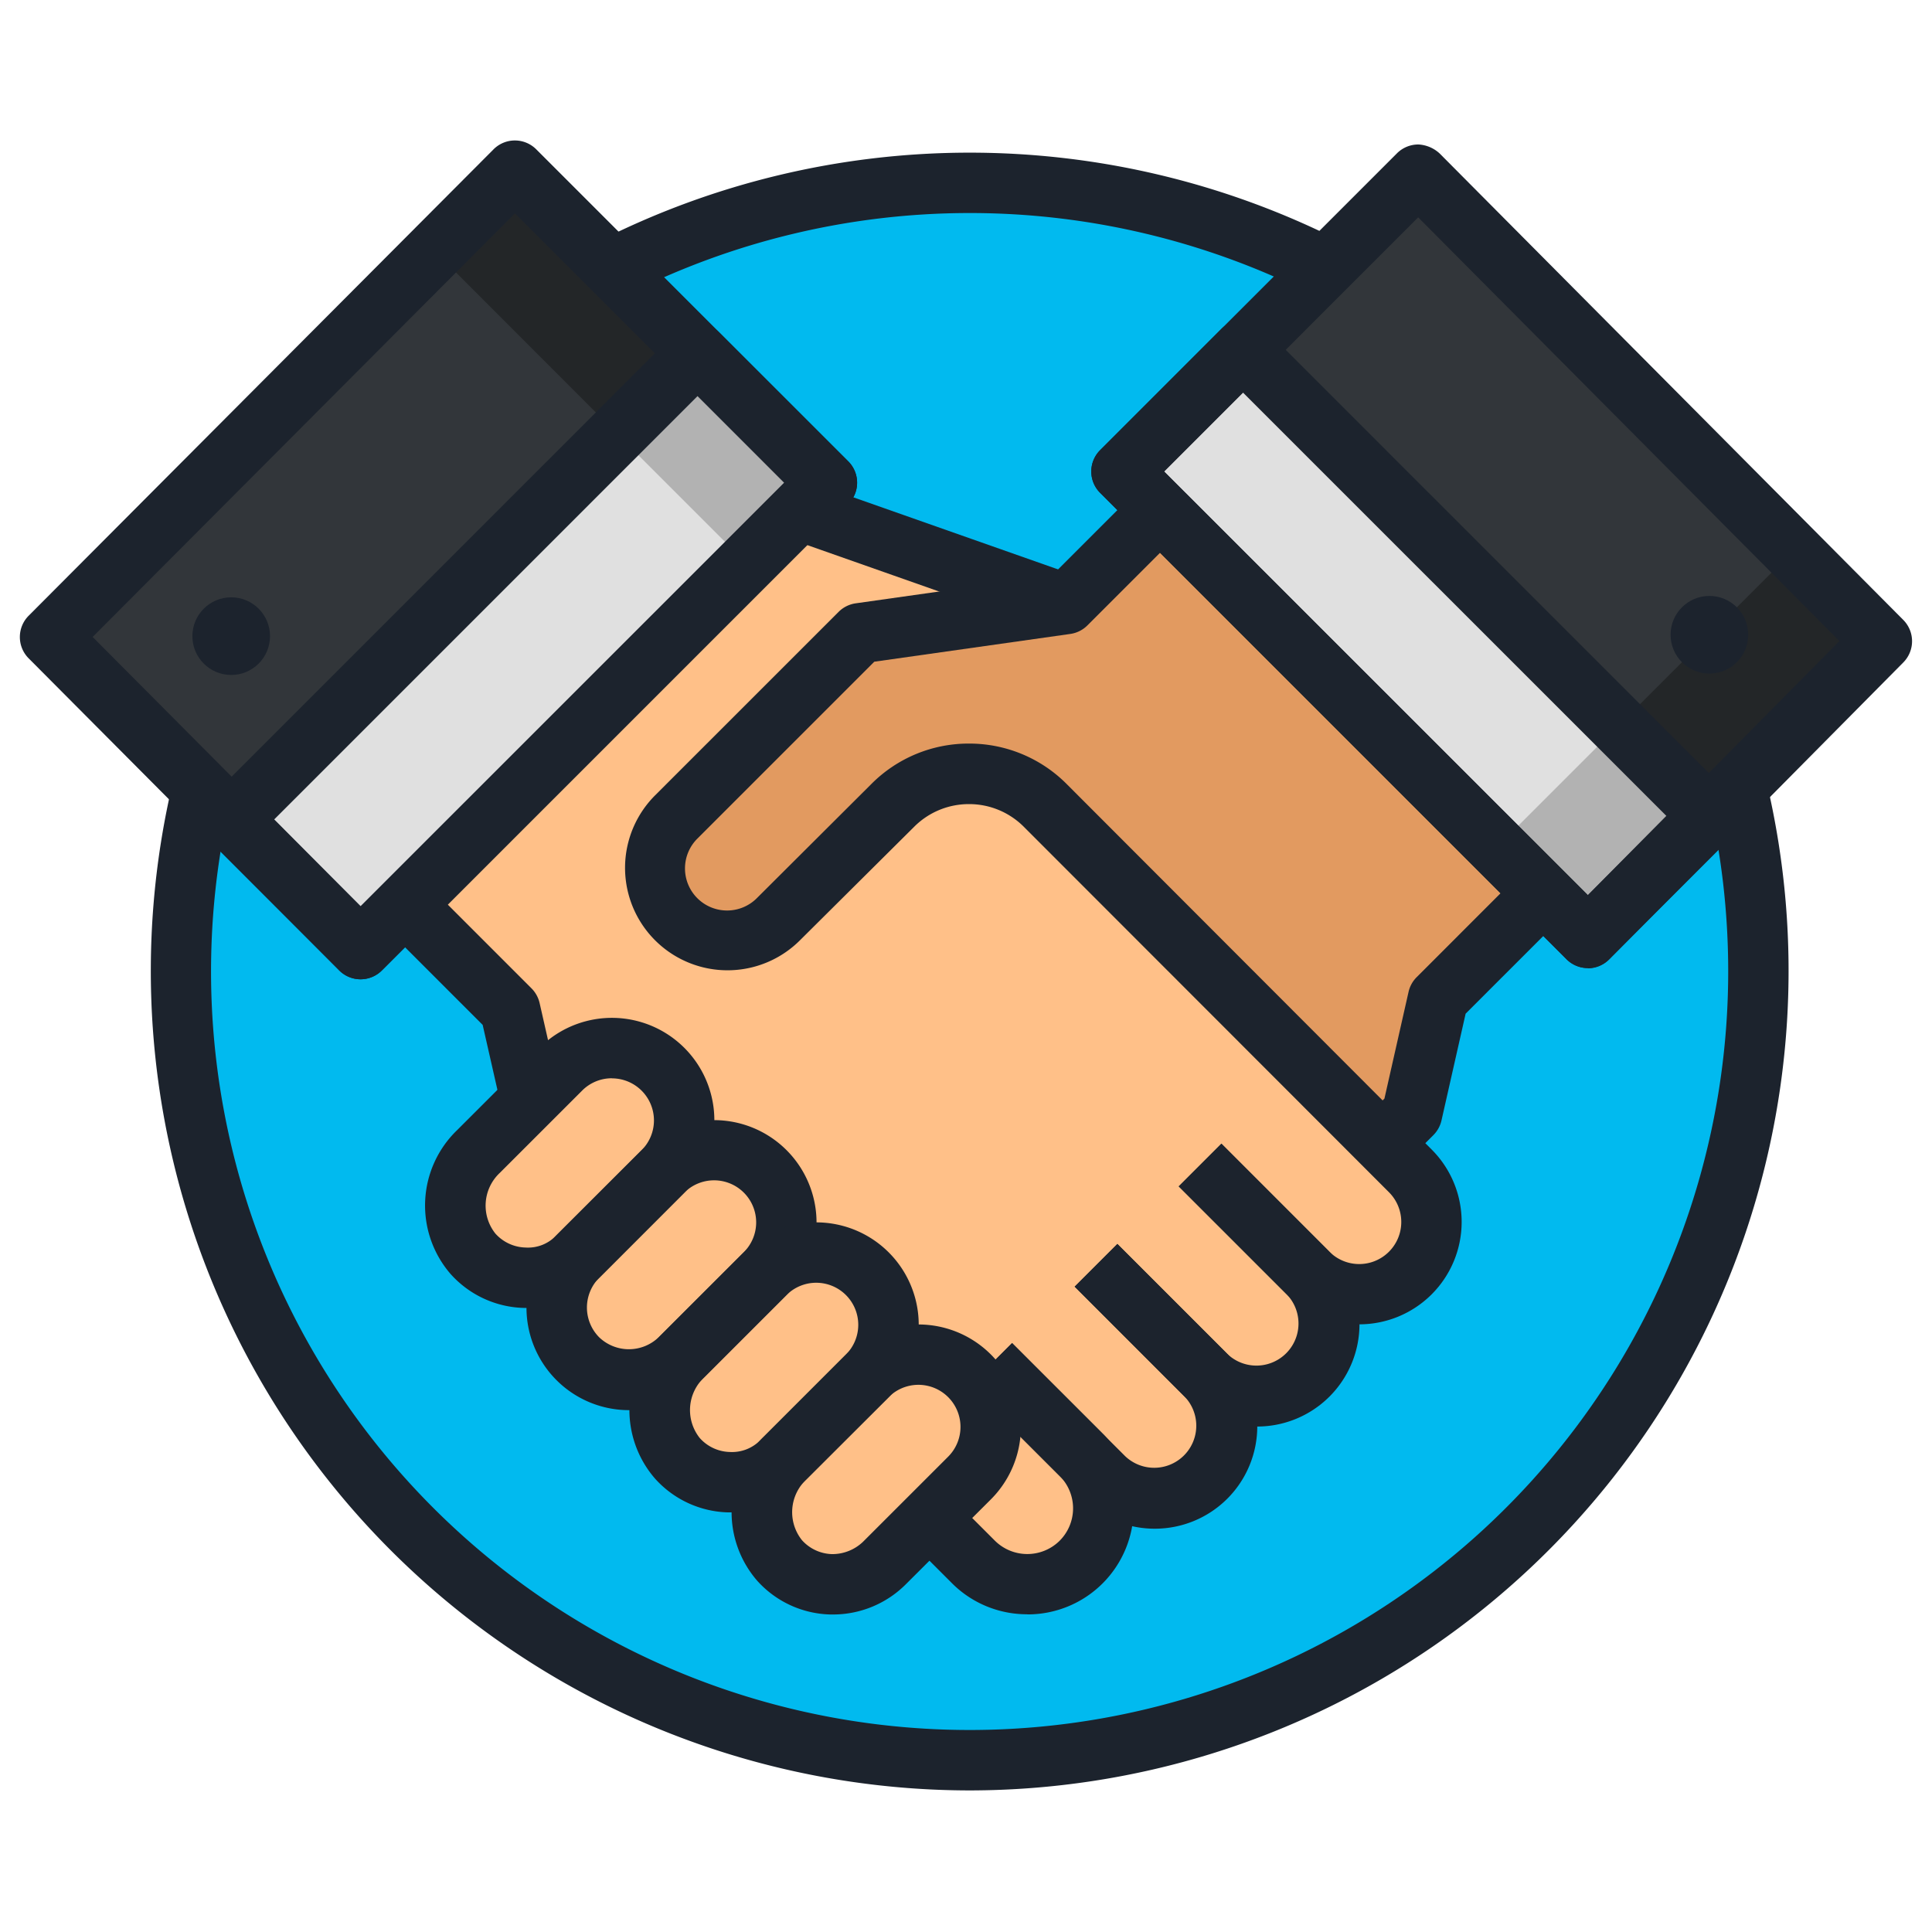 <svg height="512" viewBox="0 0 64 64" width="512" xmlns="http://www.w3.org/2000/svg"><g id="Color"><path d="m57.537 26.105a22.93 22.93 0 0 1 .715 6.1 26.127 26.127 0 1 1 -51.552-6.022s1.74-10.092 13.591-17.283a22.744 22.744 0 0 1 11.834-2.825 26.018 26.018 0 0 1 11.784 2.8 29.194 29.194 0 0 1 13.628 17.23z" fill="#01baef"/><path d="m13.422 29.983 3.478 3.483.676 2.971 13.217 13.868 1.458 1.458a2.516 2.516 0 0 0 3.528.031 2.516 2.516 0 0 0 .031-3.589l.754.754a2.394 2.394 0 0 0 3.386 0 2.4 2.4 0 0 0 0-3.385l.085.081a2.393 2.393 0 0 0 3.3-.081 2.393 2.393 0 0 0 0-3.385l.068.065a2.394 2.394 0 0 0 3.317-.065 2.393 2.393 0 0 0 0-3.385l-4.514-4.514-6.1-6.1-1.466-1.481a3.575 3.575 0 0 0 -5.062-.016l-3.778 3.765a2.393 2.393 0 0 1 -3.385 0 2.393 2.393 0 0 1 0-3.385l6.085-6.079 6.825-.966-8.833-3.111z" fill="#ffc088"/><path d="m17.06 5.672 10.336 10.336-15.45 15.45-10.286-10.336z" fill="#32363a"/><path d="m17.06 5.672 10.336 10.336-2.658 2.659-10.307-10.316z" fill="#232628"/><path d="m46.983 5.804-9.833 9.833 15.451 15.45 9.739-9.833z" fill="#32363a"/><path d="m59.416 18.237-9.833 9.833 3.018 3.017 9.777-9.795z" fill="#232628"/><g fill="#ffc088"><rect height="4.787" rx="2.394" transform="matrix(.707 -.707 .707 .707 -23.13 28.01)" width="8.777" x="17.858" y="39.532"/><path d="m18.579 35.438-2.725 2.725a2.484 2.484 0 0 0 -.185 3.387 2.393 2.393 0 0 0 3.474.094l2.821-2.821a2.393 2.393 0 0 0 0-3.385 2.393 2.393 0 0 0 -3.385 0z"/><path d="m25.349 42.208-2.725 2.725a2.485 2.485 0 0 0 -.184 3.388 2.394 2.394 0 0 0 3.474.093l2.821-2.821a2.4 2.4 0 0 0 0-3.385 2.394 2.394 0 0 0 -3.386 0z"/><path d="m28.735 45.593-2.726 2.725a2.486 2.486 0 0 0 -.184 3.388 2.394 2.394 0 0 0 3.475.094l2.821-2.821a2.4 2.4 0 0 0 0-3.385 2.393 2.393 0 0 0 -3.386-.001z"/></g><path d="m44.041 10.423h5.696v21.85h-5.696z" fill="#e0e0e0" transform="matrix(.707 -.707 .707 .707 -1.362 39.409)"/><path d="m50.257 25.431h5.696v4.265h-5.696z" fill="#b2b2b2" transform="matrix(.707 -.707 .707 .707 -3.936 45.624)"/><path d="m6.604 18.561h21.85v6.06h-21.85z" fill="#e0e0e0" transform="matrix(.707 -.707 .707 .707 -10.133 18.718)"/><path d="m22.046 12.165h3.759v6.06h-3.759z" fill="#b2b2b2" transform="matrix(.707 -.707 .707 .707 -3.737 21.368)"/><path d="m38.431 16.917-3.111 3.111-6.825.966-6.079 6.079a2.393 2.393 0 0 0 0 3.385 2.393 2.393 0 0 0 3.385 0l3.777-3.765a3.575 3.575 0 0 1 5.062.016l1.469 1.484 6.1 6.1 3.6 3.6.972-.972.868-3.82 3.483-3.482z" fill="#e29a60"/></g><g id="Line" fill="#1c232d"><circle cx="56.626" cy="21.027" r="1.286"/><circle cx="7.659" cy="21.073" r="1.286"/><path d="m11.944 32.44a1 1 0 0 1 -.707-.295l-10.288-10.337a1 1 0 0 1 0-1.411l15.4-15.45a1 1 0 0 1 .707-.294 1 1 0 0 1 .707.293l10.337 10.337a1 1 0 0 1 0 1.414l-15.45 15.45a1 1 0 0 1 -.706.293zm-8.875-11.34 8.877 8.92 14.034-14.03-8.922-8.922z"/><path d="m41.64 47.255a3.385 3.385 0 0 1 -2.4-.992l-3.64-3.641 1.414-1.414 3.641 3.641a1.394 1.394 0 0 0 1.971-1.971l-3.579-3.578 1.414-1.414 3.578 3.579a3.391 3.391 0 0 1 -2.4 5.791z"/><path d="m38.255 50.64a3.382 3.382 0 0 1 -2.4-.992l-3.744-3.743 1.414-1.414 3.744 3.743a1.394 1.394 0 0 0 1.971-1.971l-3.64-3.641 1.414-1.414 3.641 3.641a3.392 3.392 0 0 1 -2.4 5.791z"/><path d="m16.6 36.64-.611-2.689-3.279-3.279 1.414-1.415 3.483 3.484a1.01 1.01 0 0 1 .268.485l.675 2.971z"/><path d="m34.028 53.475a3.506 3.506 0 0 1 -2.487-1.023l-1.458-1.458 1.417-1.414 1.458 1.458a1.524 1.524 0 0 0 2.127.018 1.518 1.518 0 0 0 .018-2.163l-2.989-2.988 1.414-1.414 2.99 2.988a3.51 3.51 0 0 1 -2.487 6z"/><path d="m52.6 32.069a1 1 0 0 1 -.707-.293l-15.45-15.45a1 1 0 0 1 0-1.414l9.833-9.833a1 1 0 0 1 .707-.293 1.116 1.116 0 0 1 .709.3l15.357 15.45a1 1 0 0 1 0 1.409l-9.739 9.833a1 1 0 0 1 -.709.3zm-14.038-16.45 14.038 14.032 8.334-8.414-13.955-14.037z"/><path d="m45.025 43.87a3.387 3.387 0 0 1 -2.4-.992l-3.578-3.578 1.414-1.414 3.578 3.579a1.394 1.394 0 0 0 1.972-1.971l-12.084-12.094a2.556 2.556 0 0 0 -1.821-.763h-.006a2.557 2.557 0 0 0 -1.816.75l-3.784 3.761a3.393 3.393 0 0 1 -4.8-4.8l6.08-6.079a1 1 0 0 1 .566-.283l6.5-.92 2.874-2.874 1.414 1.414-3.111 3.11a1 1 0 0 1 -.567.284l-6.494.92-5.842 5.842a1.394 1.394 0 1 0 1.971 1.971l3.779-3.767a4.539 4.539 0 0 1 3.23-1.334h.015a4.549 4.549 0 0 1 3.235 1.355l12.075 12.092a3.392 3.392 0 0 1 -2.4 5.791z"/><path d="m46.507 38.575-1.415-1.414.769-.769.8-3.538a1 1 0 0 1 .269-.485l3.482-3.483 1.418 1.414-3.279 3.279-.8 3.538a1.01 1.01 0 0 1 -.268.485z"/><path d="m20.833 46.713a3.395 3.395 0 0 1 -2.4-5.794l2.822-2.819a3.394 3.394 0 0 1 4.8 4.8l-2.821 2.82a3.369 3.369 0 0 1 -2.401.993zm2.822-7.613a1.392 1.392 0 0 0 -.986.407l-2.821 2.822a1.4 1.4 0 0 0 0 1.97 1.423 1.423 0 0 0 1.97 0l2.822-2.82a1.393 1.393 0 0 0 -.985-2.379z"/><path d="m17.447 43.327h-.088a3.372 3.372 0 0 1 -2.435-1.127 3.466 3.466 0 0 1 .22-4.764l2.726-2.724a3.393 3.393 0 1 1 4.8 4.8l-2.821 2.822a3.413 3.413 0 0 1 -2.402.993zm2.822-7.608a1.386 1.386 0 0 0 -.985.408l-2.725 2.724a1.486 1.486 0 0 0 -.149 2.012 1.386 1.386 0 0 0 1 .463 1.285 1.285 0 0 0 1.023-.407l2.822-2.819a1.393 1.393 0 0 0 -.986-2.378z"/><path d="m24.217 50.1h-.088a3.366 3.366 0 0 1 -2.435-1.125 3.463 3.463 0 0 1 .22-4.763l2.726-2.725a3.393 3.393 0 1 1 4.8 4.8l-2.822 2.813a3.406 3.406 0 0 1 -2.401 1zm2.822-7.607a1.393 1.393 0 0 0 -.985.407l-2.725 2.725a1.486 1.486 0 0 0 -.149 2.011 1.38 1.38 0 0 0 1 .463 1.312 1.312 0 0 0 1.022-.407l2.821-2.821a1.393 1.393 0 0 0 -.986-2.378z"/><path d="m27.6 53.482h-.087a3.367 3.367 0 0 1 -2.435-1.124 3.465 3.465 0 0 1 .221-4.764l2.725-2.725a3.394 3.394 0 0 1 4.8 4.8l-2.824 2.819a3.408 3.408 0 0 1 -2.4.994zm1.838-7.2-2.725 2.725a1.486 1.486 0 0 0 -.148 2.012 1.387 1.387 0 0 0 1 .463 1.472 1.472 0 0 0 1.023-.408l2.821-2.82a1.394 1.394 0 0 0 -1.971-1.972z"/><path d="m29.901 13.772h2v9.364h-2z" transform="matrix(.332 -.943 .943 .332 3.231 41.471)"/><path d="m52.6 32.069a1 1 0 0 1 -.707-.293l-15.45-15.45a1 1 0 0 1 0-1.414l4.028-4.029a1.029 1.029 0 0 1 1.414 0l15.45 15.451a1 1 0 0 1 0 1.414l-4.028 4.028a1 1 0 0 1 -.707.293zm-14.038-16.45 14.038 14.036 2.614-2.614-14.038-14.036z"/><path d="m11.944 32.44a1 1 0 0 1 -.707-.293l-4.285-4.285a1 1 0 0 1 0-1.414l15.448-15.448a1 1 0 0 1 1.414 0l4.286 4.283a1 1 0 0 1 0 1.414l-15.45 15.45a1 1 0 0 1 -.706.293zm-2.871-5.285 2.871 2.871 14.036-14.036-2.871-2.871z"/><path d="m20.742 9.776-.907-1.783a27.183 27.183 0 0 1 24.523-.027l-.9 1.786a25.175 25.175 0 0 0 -22.713.024z"/><path d="m32.123 59.31a27.147 27.147 0 0 1 -26.403-33.375l1.946.459a25.129 25.129 0 1 0 49.583 5.789 25.276 25.276 0 0 0 -.687-5.864l1.945-.465a27.152 27.152 0 0 1 -26.384 33.456z"/></g></svg>